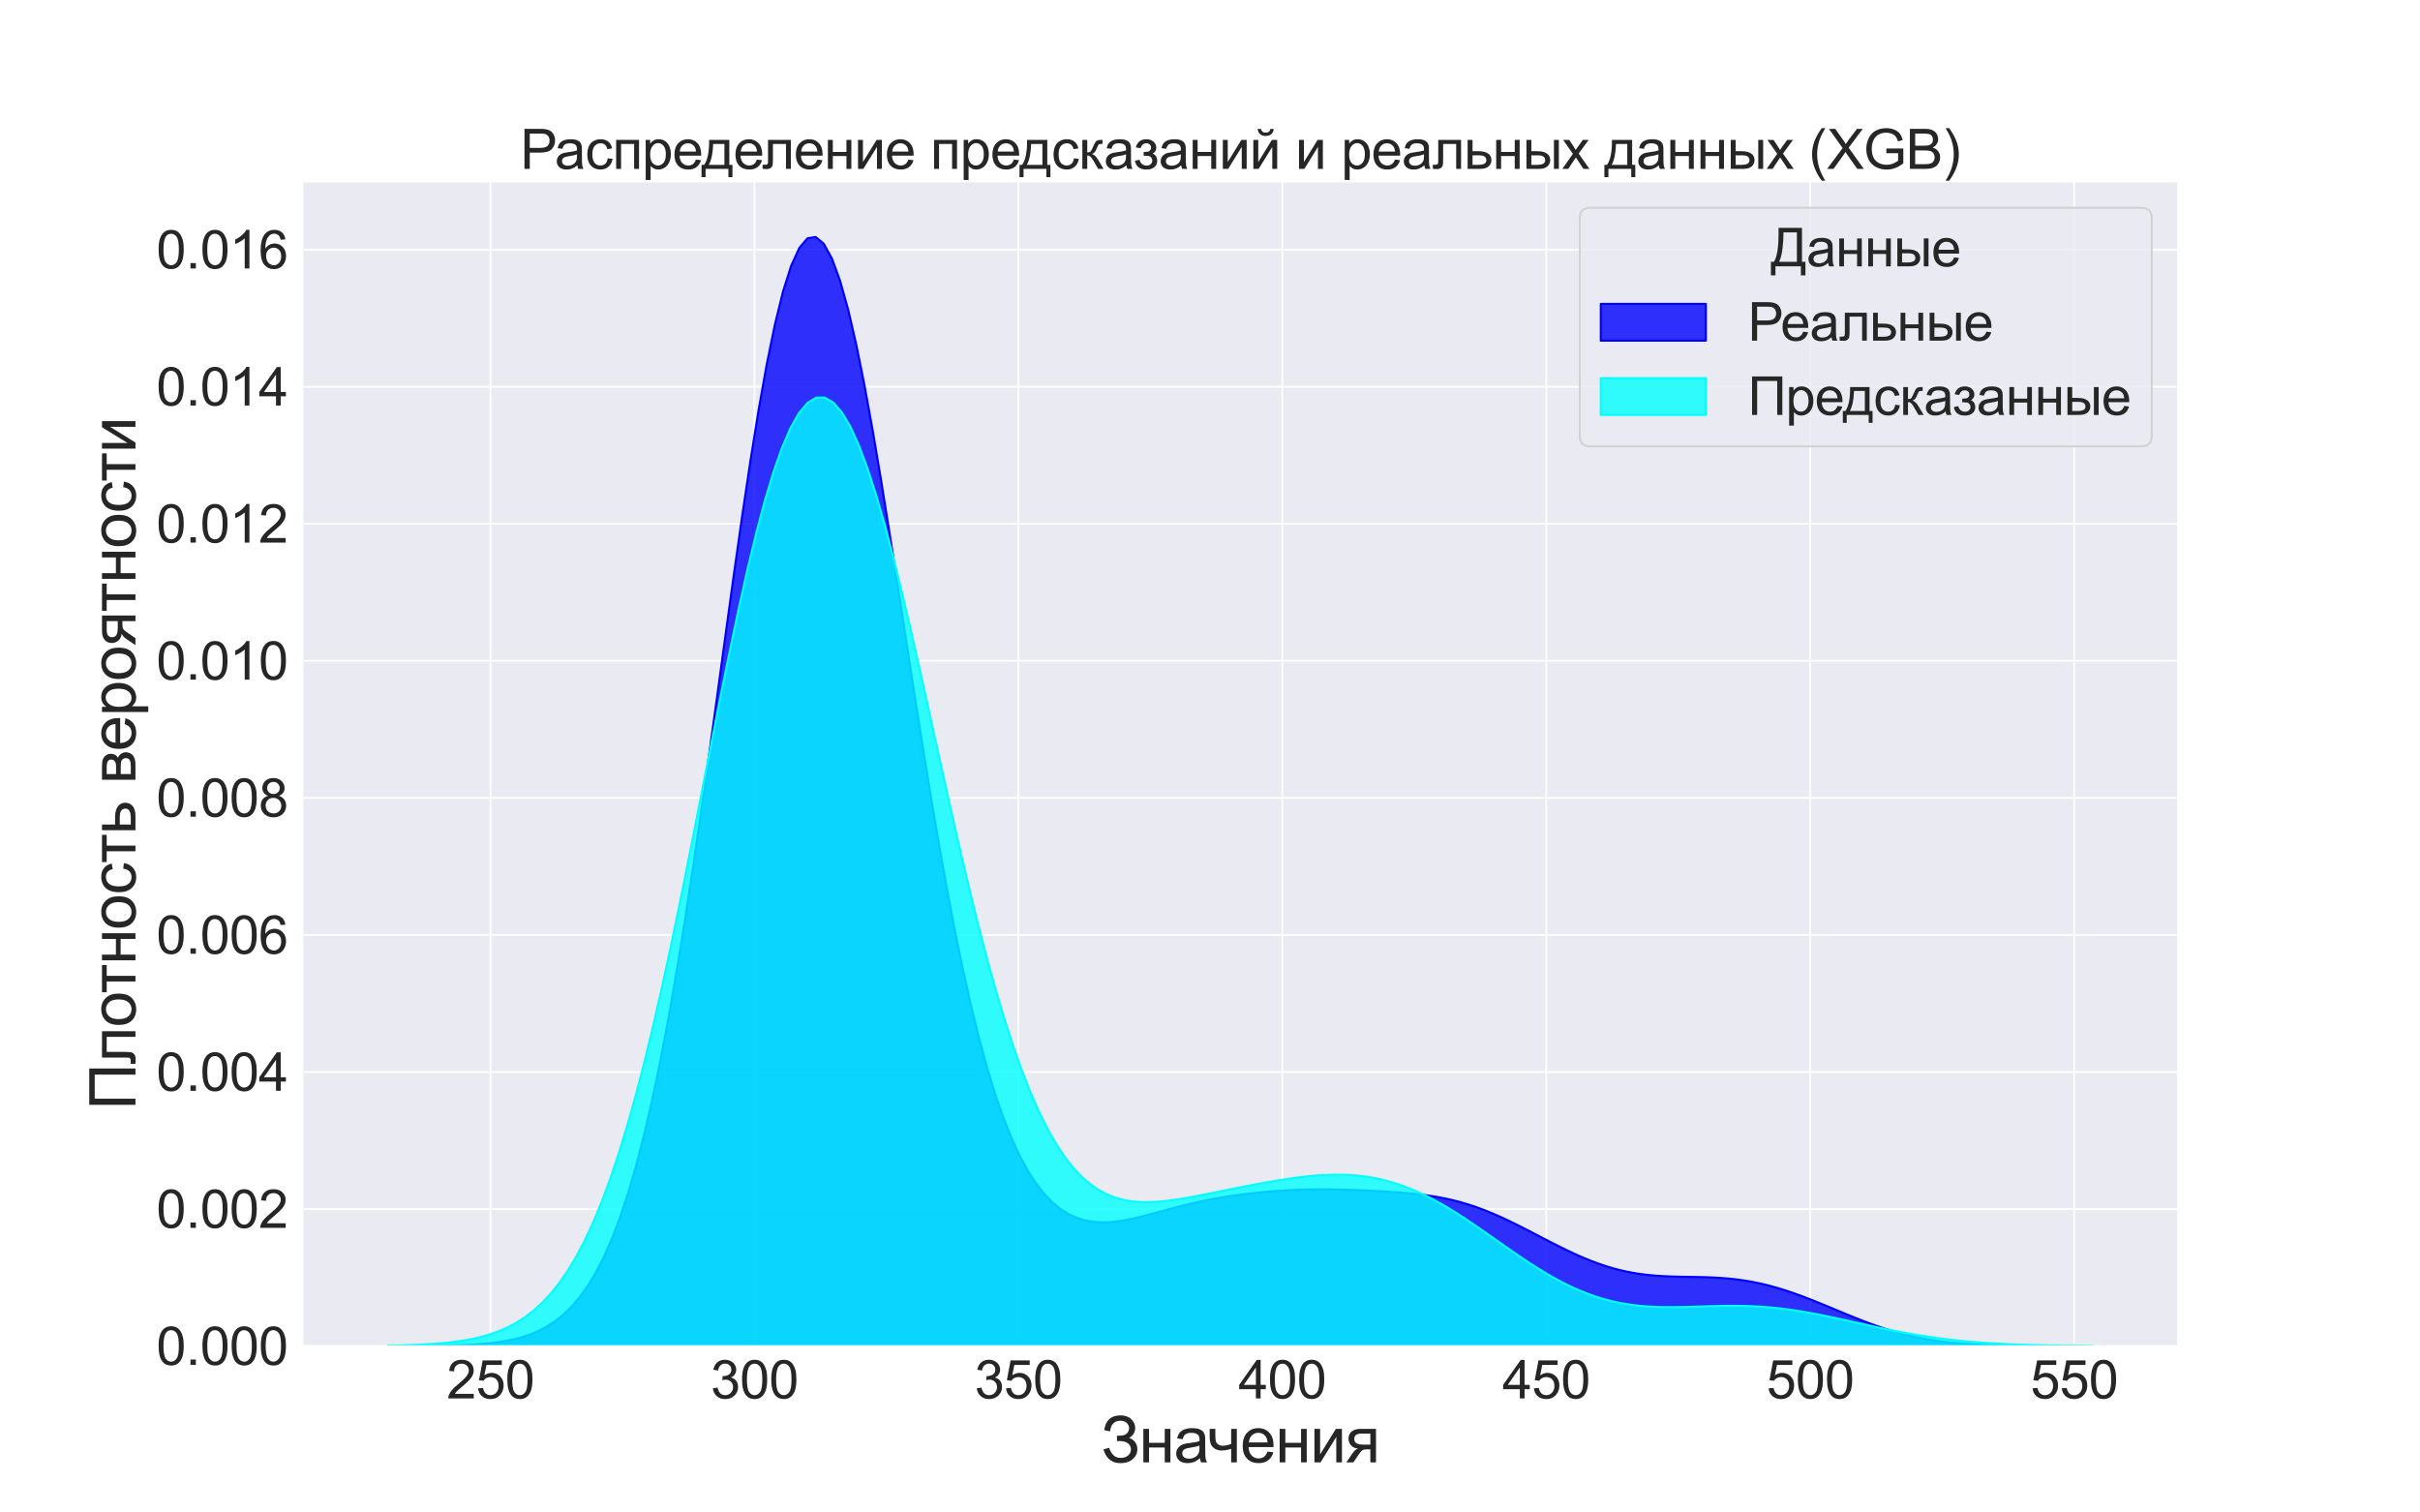 <?xml version="1.0" encoding="utf-8" standalone="no"?>
<!DOCTYPE svg PUBLIC "-//W3C//DTD SVG 1.1//EN"
  "http://www.w3.org/Graphics/SVG/1.1/DTD/svg11.dtd">
<svg xmlns:xlink="http://www.w3.org/1999/xlink" width="1152pt" height="720pt" viewBox="0 0 1152 720" xmlns="http://www.w3.org/2000/svg" version="1.1">
 <defs>
  <style type="text/css">*{stroke-linejoin: round; stroke-linecap: butt}</style>
 </defs>
 <g id="figure_1">
  <g id="patch_1">
   <path d="M 0 720 
L 1152 720 
L 1152 0 
L 0 0 
z
" style="fill: #ffffff"/>
  </g>
  <g id="axes_1">
   <g id="patch_2">
    <path d="M 144 640.8 
L 1036.8 640.8 
L 1036.8 86.4 
L 144 86.4 
z
" style="fill: #eaeaf2"/>
   </g>
   <g id="matplotlib.axis_1">
    <g id="xtick_1">
     <g id="line2d_1">
      <path d="M 233.487 640.8 
L 233.487 86.4 
" clip-path="url(#p4a87474e75)" style="fill: none; stroke: #ffffff; stroke-width: 0.8; stroke-linecap: round"/>
     </g>
     <g id="text_1">
      <!-- 250 -->
      <g style="fill: #262626" transform="translate(212.633 665.695) scale(0.25 -0.25)">
       <defs>
        <path id="ArialMT-32" d="M 3222 541 
L 3222 0 
L 194 0 
Q 188 203 259 391 
Q 375 700 629 1000 
Q 884 1300 1366 1694 
Q 2113 2306 2375 2664 
Q 2638 3022 2638 3341 
Q 2638 3675 2398 3904 
Q 2159 4134 1775 4134 
Q 1369 4134 1125 3890 
Q 881 3647 878 3216 
L 300 3275 
Q 359 3922 746 4261 
Q 1134 4600 1788 4600 
Q 2447 4600 2831 4234 
Q 3216 3869 3216 3328 
Q 3216 3053 3103 2787 
Q 2991 2522 2730 2228 
Q 2469 1934 1863 1422 
Q 1356 997 1212 845 
Q 1069 694 975 541 
L 3222 541 
z
" transform="scale(0.016)"/>
        <path id="ArialMT-35" d="M 266 1200 
L 856 1250 
Q 922 819 1161 601 
Q 1400 384 1738 384 
Q 2144 384 2425 690 
Q 2706 997 2706 1503 
Q 2706 1984 2436 2262 
Q 2166 2541 1728 2541 
Q 1456 2541 1237 2417 
Q 1019 2294 894 2097 
L 366 2166 
L 809 4519 
L 3088 4519 
L 3088 3981 
L 1259 3981 
L 1013 2750 
Q 1425 3038 1878 3038 
Q 2478 3038 2890 2622 
Q 3303 2206 3303 1553 
Q 3303 931 2941 478 
Q 2500 -78 1738 -78 
Q 1113 -78 717 272 
Q 322 622 266 1200 
z
" transform="scale(0.016)"/>
        <path id="ArialMT-30" d="M 266 2259 
Q 266 3072 433 3567 
Q 600 4063 929 4331 
Q 1259 4600 1759 4600 
Q 2128 4600 2406 4451 
Q 2684 4303 2865 4023 
Q 3047 3744 3150 3342 
Q 3253 2941 3253 2259 
Q 3253 1453 3087 958 
Q 2922 463 2592 192 
Q 2263 -78 1759 -78 
Q 1097 -78 719 397 
Q 266 969 266 2259 
z
M 844 2259 
Q 844 1131 1108 757 
Q 1372 384 1759 384 
Q 2147 384 2411 759 
Q 2675 1134 2675 2259 
Q 2675 3391 2411 3762 
Q 2147 4134 1753 4134 
Q 1366 4134 1134 3806 
Q 844 3388 844 2259 
z
" transform="scale(0.016)"/>
       </defs>
       <use xlink:href="#ArialMT-32"/>
       <use xlink:href="#ArialMT-35" x="55.615"/>
       <use xlink:href="#ArialMT-30" x="111.23"/>
      </g>
     </g>
    </g>
    <g id="xtick_2">
     <g id="line2d_2">
      <path d="M 359.132 640.8 
L 359.132 86.4 
" clip-path="url(#p4a87474e75)" style="fill: none; stroke: #ffffff; stroke-width: 0.8; stroke-linecap: round"/>
     </g>
     <g id="text_2">
      <!-- 300 -->
      <g style="fill: #262626" transform="translate(338.279 665.695) scale(0.25 -0.25)">
       <defs>
        <path id="ArialMT-33" d="M 269 1209 
L 831 1284 
Q 928 806 1161 595 
Q 1394 384 1728 384 
Q 2125 384 2398 659 
Q 2672 934 2672 1341 
Q 2672 1728 2419 1979 
Q 2166 2231 1775 2231 
Q 1616 2231 1378 2169 
L 1441 2663 
Q 1497 2656 1531 2656 
Q 1891 2656 2178 2843 
Q 2466 3031 2466 3422 
Q 2466 3731 2256 3934 
Q 2047 4138 1716 4138 
Q 1388 4138 1169 3931 
Q 950 3725 888 3313 
L 325 3413 
Q 428 3978 793 4289 
Q 1159 4600 1703 4600 
Q 2078 4600 2393 4439 
Q 2709 4278 2876 4000 
Q 3044 3722 3044 3409 
Q 3044 3113 2884 2869 
Q 2725 2625 2413 2481 
Q 2819 2388 3044 2092 
Q 3269 1797 3269 1353 
Q 3269 753 2831 336 
Q 2394 -81 1725 -81 
Q 1122 -81 723 278 
Q 325 638 269 1209 
z
" transform="scale(0.016)"/>
       </defs>
       <use xlink:href="#ArialMT-33"/>
       <use xlink:href="#ArialMT-30" x="55.615"/>
       <use xlink:href="#ArialMT-30" x="111.23"/>
      </g>
     </g>
    </g>
    <g id="xtick_3">
     <g id="line2d_3">
      <path d="M 484.778 640.8 
L 484.778 86.4 
" clip-path="url(#p4a87474e75)" style="fill: none; stroke: #ffffff; stroke-width: 0.8; stroke-linecap: round"/>
     </g>
     <g id="text_3">
      <!-- 350 -->
      <g style="fill: #262626" transform="translate(463.925 665.695) scale(0.25 -0.25)">
       <use xlink:href="#ArialMT-33"/>
       <use xlink:href="#ArialMT-35" x="55.615"/>
       <use xlink:href="#ArialMT-30" x="111.23"/>
      </g>
     </g>
    </g>
    <g id="xtick_4">
     <g id="line2d_4">
      <path d="M 610.424 640.8 
L 610.424 86.4 
" clip-path="url(#p4a87474e75)" style="fill: none; stroke: #ffffff; stroke-width: 0.8; stroke-linecap: round"/>
     </g>
     <g id="text_4">
      <!-- 400 -->
      <g style="fill: #262626" transform="translate(589.571 665.695) scale(0.25 -0.25)">
       <defs>
        <path id="ArialMT-34" d="M 2069 0 
L 2069 1097 
L 81 1097 
L 81 1613 
L 2172 4581 
L 2631 4581 
L 2631 1613 
L 3250 1613 
L 3250 1097 
L 2631 1097 
L 2631 0 
L 2069 0 
z
M 2069 1613 
L 2069 3678 
L 634 1613 
L 2069 1613 
z
" transform="scale(0.016)"/>
       </defs>
       <use xlink:href="#ArialMT-34"/>
       <use xlink:href="#ArialMT-30" x="55.615"/>
       <use xlink:href="#ArialMT-30" x="111.23"/>
      </g>
     </g>
    </g>
    <g id="xtick_5">
     <g id="line2d_5">
      <path d="M 736.07 640.8 
L 736.07 86.4 
" clip-path="url(#p4a87474e75)" style="fill: none; stroke: #ffffff; stroke-width: 0.8; stroke-linecap: round"/>
     </g>
     <g id="text_5">
      <!-- 450 -->
      <g style="fill: #262626" transform="translate(715.216 665.695) scale(0.25 -0.25)">
       <use xlink:href="#ArialMT-34"/>
       <use xlink:href="#ArialMT-35" x="55.615"/>
       <use xlink:href="#ArialMT-30" x="111.23"/>
      </g>
     </g>
    </g>
    <g id="xtick_6">
     <g id="line2d_6">
      <path d="M 861.716 640.8 
L 861.716 86.4 
" clip-path="url(#p4a87474e75)" style="fill: none; stroke: #ffffff; stroke-width: 0.8; stroke-linecap: round"/>
     </g>
     <g id="text_6">
      <!-- 500 -->
      <g style="fill: #262626" transform="translate(840.862 665.695) scale(0.25 -0.25)">
       <use xlink:href="#ArialMT-35"/>
       <use xlink:href="#ArialMT-30" x="55.615"/>
       <use xlink:href="#ArialMT-30" x="111.23"/>
      </g>
     </g>
    </g>
    <g id="xtick_7">
     <g id="line2d_7">
      <path d="M 987.362 640.8 
L 987.362 86.4 
" clip-path="url(#p4a87474e75)" style="fill: none; stroke: #ffffff; stroke-width: 0.8; stroke-linecap: round"/>
     </g>
     <g id="text_7">
      <!-- 550 -->
      <g style="fill: #262626" transform="translate(966.508 665.695) scale(0.25 -0.25)">
       <use xlink:href="#ArialMT-35"/>
       <use xlink:href="#ArialMT-35" x="55.615"/>
       <use xlink:href="#ArialMT-30" x="111.23"/>
      </g>
     </g>
    </g>
    <g id="text_8">
     <!-- Значения -->
     <g style="fill: #262626" transform="translate(524.112 696.137) scale(0.3 -0.3)">
      <defs>
       <path id="ArialMT-417" d="M 244 1294 
L 822 1444 
Q 888 1109 1173 775 
Q 1459 441 1931 441 
Q 2413 441 2691 687 
Q 2969 934 2969 1284 
Q 2969 1663 2675 1886 
Q 2381 2109 1875 2109 
L 1584 2109 
L 1584 2638 
Q 2003 2638 2225 2686 
Q 2447 2734 2617 2932 
Q 2788 3131 2788 3384 
Q 2788 3684 2555 3906 
Q 2322 4128 1925 4128 
Q 1578 4128 1333 3954 
Q 1088 3781 994 3495 
Q 900 3209 900 3069 
L 319 3200 
Q 534 4659 1931 4659 
Q 2603 4659 2997 4286 
Q 3391 3913 3391 3413 
Q 3391 2772 2784 2419 
Q 3134 2322 3370 2023 
Q 3606 1725 3606 1309 
Q 3606 719 3148 320 
Q 2691 -78 1934 -78 
Q 634 -78 244 1294 
z
" transform="scale(0.016)"/>
       <path id="ArialMT-43d" d="M 425 3319 
L 988 3319 
L 988 1938 
L 2547 1938 
L 2547 3319 
L 3109 3319 
L 3109 0 
L 2547 0 
L 2547 1472 
L 988 1472 
L 988 0 
L 425 0 
L 425 3319 
z
" transform="scale(0.016)"/>
       <path id="ArialMT-430" d="M 2588 409 
Q 2275 144 1986 34 
Q 1697 -75 1366 -75 
Q 819 -75 525 192 
Q 231 459 231 875 
Q 231 1119 342 1320 
Q 453 1522 633 1644 
Q 813 1766 1038 1828 
Q 1203 1872 1538 1913 
Q 2219 1994 2541 2106 
Q 2544 2222 2544 2253 
Q 2544 2597 2384 2738 
Q 2169 2928 1744 2928 
Q 1347 2928 1158 2789 
Q 969 2650 878 2297 
L 328 2372 
Q 403 2725 575 2942 
Q 747 3159 1072 3276 
Q 1397 3394 1825 3394 
Q 2250 3394 2515 3294 
Q 2781 3194 2906 3042 
Q 3031 2891 3081 2659 
Q 3109 2516 3109 2141 
L 3109 1391 
Q 3109 606 3145 398 
Q 3181 191 3288 0 
L 2700 0 
Q 2613 175 2588 409 
z
M 2541 1666 
Q 2234 1541 1622 1453 
Q 1275 1403 1131 1340 
Q 988 1278 909 1158 
Q 831 1038 831 891 
Q 831 666 1001 516 
Q 1172 366 1500 366 
Q 1825 366 2078 508 
Q 2331 650 2450 897 
Q 2541 1088 2541 1459 
L 2541 1666 
z
" transform="scale(0.016)"/>
       <path id="ArialMT-447" d="M 216 3319 
L 778 3319 
L 778 2691 
Q 778 2284 826 2101 
Q 875 1919 1059 1783 
Q 1244 1647 1522 1647 
Q 1841 1647 2347 1816 
L 2347 3319 
L 2909 3319 
L 2909 0 
L 2347 0 
L 2347 1338 
Q 1828 1175 1378 1175 
Q 1000 1175 711 1367 
Q 422 1559 319 1837 
Q 216 2116 216 2450 
L 216 3319 
z
" transform="scale(0.016)"/>
       <path id="ArialMT-435" d="M 2694 1069 
L 3275 997 
Q 3138 488 2766 206 
Q 2394 -75 1816 -75 
Q 1088 -75 661 373 
Q 234 822 234 1631 
Q 234 2469 665 2931 
Q 1097 3394 1784 3394 
Q 2450 3394 2872 2941 
Q 3294 2488 3294 1666 
Q 3294 1616 3291 1516 
L 816 1516 
Q 847 969 1125 678 
Q 1403 388 1819 388 
Q 2128 388 2347 550 
Q 2566 713 2694 1069 
z
M 847 1978 
L 2700 1978 
Q 2663 2397 2488 2606 
Q 2219 2931 1791 2931 
Q 1403 2931 1139 2672 
Q 875 2413 847 1978 
z
" transform="scale(0.016)"/>
       <path id="ArialMT-438" d="M 422 3319 
L 984 3319 
L 984 788 
L 2544 3319 
L 3150 3319 
L 3150 0 
L 2588 0 
L 2588 2516 
L 1028 0 
L 422 0 
L 422 3319 
z
" transform="scale(0.016)"/>
       <path id="ArialMT-44f" d="M 3034 3319 
L 3034 0 
L 2475 0 
L 2475 1294 
L 2150 1294 
Q 1853 1294 1708 1217 
Q 1563 1141 1284 725 
L 794 0 
L 97 0 
L 703 894 
Q 981 1303 1256 1356 
Q 775 1422 542 1703 
Q 309 1984 309 2350 
Q 309 2781 614 3050 
Q 919 3319 1497 3319 
L 3034 3319 
z
M 2475 2853 
L 1675 2853 
Q 1172 2853 1026 2697 
Q 881 2541 881 2331 
Q 881 2034 1095 1895 
Q 1309 1756 1853 1756 
L 2475 1756 
L 2475 2853 
z
" transform="scale(0.016)"/>
      </defs>
      <use xlink:href="#ArialMT-417"/>
      <use xlink:href="#ArialMT-43d" x="60.4"/>
      <use xlink:href="#ArialMT-430" x="115.625"/>
      <use xlink:href="#ArialMT-447" x="168.99"/>
      <use xlink:href="#ArialMT-435" x="221.09"/>
      <use xlink:href="#ArialMT-43d" x="276.705"/>
      <use xlink:href="#ArialMT-438" x="331.93"/>
      <use xlink:href="#ArialMT-44f" x="387.789"/>
     </g>
    </g>
   </g>
   <g id="matplotlib.axis_2">
    <g id="ytick_1">
     <g id="line2d_8">
      <path d="M 144 640.8 
L 1036.8 640.8 
" clip-path="url(#p4a87474e75)" style="fill: none; stroke: #ffffff; stroke-width: 0.8; stroke-linecap: round"/>
     </g>
     <g id="text_9">
      <!-- 0.000 -->
      <g style="fill: #262626" transform="translate(74.445 649.747) scale(0.25 -0.25)">
       <defs>
        <path id="ArialMT-2e" d="M 581 0 
L 581 641 
L 1222 641 
L 1222 0 
L 581 0 
z
" transform="scale(0.016)"/>
       </defs>
       <use xlink:href="#ArialMT-30"/>
       <use xlink:href="#ArialMT-2e" x="55.615"/>
       <use xlink:href="#ArialMT-30" x="83.398"/>
       <use xlink:href="#ArialMT-30" x="139.014"/>
       <use xlink:href="#ArialMT-30" x="194.629"/>
      </g>
     </g>
    </g>
    <g id="ytick_2">
     <g id="line2d_9">
      <path d="M 144 575.557 
L 1036.8 575.557 
" clip-path="url(#p4a87474e75)" style="fill: none; stroke: #ffffff; stroke-width: 0.8; stroke-linecap: round"/>
     </g>
     <g id="text_10">
      <!-- 0.002 -->
      <g style="fill: #262626" transform="translate(74.445 584.504) scale(0.25 -0.25)">
       <use xlink:href="#ArialMT-30"/>
       <use xlink:href="#ArialMT-2e" x="55.615"/>
       <use xlink:href="#ArialMT-30" x="83.398"/>
       <use xlink:href="#ArialMT-30" x="139.014"/>
       <use xlink:href="#ArialMT-32" x="194.629"/>
      </g>
     </g>
    </g>
    <g id="ytick_3">
     <g id="line2d_10">
      <path d="M 144 510.314 
L 1036.8 510.314 
" clip-path="url(#p4a87474e75)" style="fill: none; stroke: #ffffff; stroke-width: 0.8; stroke-linecap: round"/>
     </g>
     <g id="text_11">
      <!-- 0.004 -->
      <g style="fill: #262626" transform="translate(74.445 519.261) scale(0.25 -0.25)">
       <use xlink:href="#ArialMT-30"/>
       <use xlink:href="#ArialMT-2e" x="55.615"/>
       <use xlink:href="#ArialMT-30" x="83.398"/>
       <use xlink:href="#ArialMT-30" x="139.014"/>
       <use xlink:href="#ArialMT-34" x="194.629"/>
      </g>
     </g>
    </g>
    <g id="ytick_4">
     <g id="line2d_11">
      <path d="M 144 445.071 
L 1036.8 445.071 
" clip-path="url(#p4a87474e75)" style="fill: none; stroke: #ffffff; stroke-width: 0.8; stroke-linecap: round"/>
     </g>
     <g id="text_12">
      <!-- 0.006 -->
      <g style="fill: #262626" transform="translate(74.445 454.018) scale(0.25 -0.25)">
       <defs>
        <path id="ArialMT-36" d="M 3184 3459 
L 2625 3416 
Q 2550 3747 2413 3897 
Q 2184 4138 1850 4138 
Q 1581 4138 1378 3988 
Q 1113 3794 959 3422 
Q 806 3050 800 2363 
Q 1003 2672 1297 2822 
Q 1591 2972 1913 2972 
Q 2475 2972 2870 2558 
Q 3266 2144 3266 1488 
Q 3266 1056 3080 686 
Q 2894 316 2569 119 
Q 2244 -78 1831 -78 
Q 1128 -78 684 439 
Q 241 956 241 2144 
Q 241 3472 731 4075 
Q 1159 4600 1884 4600 
Q 2425 4600 2770 4297 
Q 3116 3994 3184 3459 
z
M 888 1484 
Q 888 1194 1011 928 
Q 1134 663 1356 523 
Q 1578 384 1822 384 
Q 2178 384 2434 671 
Q 2691 959 2691 1453 
Q 2691 1928 2437 2201 
Q 2184 2475 1800 2475 
Q 1419 2475 1153 2201 
Q 888 1928 888 1484 
z
" transform="scale(0.016)"/>
       </defs>
       <use xlink:href="#ArialMT-30"/>
       <use xlink:href="#ArialMT-2e" x="55.615"/>
       <use xlink:href="#ArialMT-30" x="83.398"/>
       <use xlink:href="#ArialMT-30" x="139.014"/>
       <use xlink:href="#ArialMT-36" x="194.629"/>
      </g>
     </g>
    </g>
    <g id="ytick_5">
     <g id="line2d_12">
      <path d="M 144 379.827 
L 1036.8 379.827 
" clip-path="url(#p4a87474e75)" style="fill: none; stroke: #ffffff; stroke-width: 0.8; stroke-linecap: round"/>
     </g>
     <g id="text_13">
      <!-- 0.008 -->
      <g style="fill: #262626" transform="translate(74.445 388.775) scale(0.25 -0.25)">
       <defs>
        <path id="ArialMT-38" d="M 1131 2484 
Q 781 2613 612 2850 
Q 444 3088 444 3419 
Q 444 3919 803 4259 
Q 1163 4600 1759 4600 
Q 2359 4600 2725 4251 
Q 3091 3903 3091 3403 
Q 3091 3084 2923 2848 
Q 2756 2613 2416 2484 
Q 2838 2347 3058 2040 
Q 3278 1734 3278 1309 
Q 3278 722 2862 322 
Q 2447 -78 1769 -78 
Q 1091 -78 675 323 
Q 259 725 259 1325 
Q 259 1772 486 2073 
Q 713 2375 1131 2484 
z
M 1019 3438 
Q 1019 3113 1228 2906 
Q 1438 2700 1772 2700 
Q 2097 2700 2305 2904 
Q 2513 3109 2513 3406 
Q 2513 3716 2298 3927 
Q 2084 4138 1766 4138 
Q 1444 4138 1231 3931 
Q 1019 3725 1019 3438 
z
M 838 1322 
Q 838 1081 952 856 
Q 1066 631 1291 507 
Q 1516 384 1775 384 
Q 2178 384 2440 643 
Q 2703 903 2703 1303 
Q 2703 1709 2433 1975 
Q 2163 2241 1756 2241 
Q 1359 2241 1098 1978 
Q 838 1716 838 1322 
z
" transform="scale(0.016)"/>
       </defs>
       <use xlink:href="#ArialMT-30"/>
       <use xlink:href="#ArialMT-2e" x="55.615"/>
       <use xlink:href="#ArialMT-30" x="83.398"/>
       <use xlink:href="#ArialMT-30" x="139.014"/>
       <use xlink:href="#ArialMT-38" x="194.629"/>
      </g>
     </g>
    </g>
    <g id="ytick_6">
     <g id="line2d_13">
      <path d="M 144 314.584 
L 1036.8 314.584 
" clip-path="url(#p4a87474e75)" style="fill: none; stroke: #ffffff; stroke-width: 0.8; stroke-linecap: round"/>
     </g>
     <g id="text_14">
      <!-- 0.010 -->
      <g style="fill: #262626" transform="translate(74.445 323.532) scale(0.25 -0.25)">
       <defs>
        <path id="ArialMT-31" d="M 2384 0 
L 1822 0 
L 1822 3584 
Q 1619 3391 1289 3197 
Q 959 3003 697 2906 
L 697 3450 
Q 1169 3672 1522 3987 
Q 1875 4303 2022 4600 
L 2384 4600 
L 2384 0 
z
" transform="scale(0.016)"/>
       </defs>
       <use xlink:href="#ArialMT-30"/>
       <use xlink:href="#ArialMT-2e" x="55.615"/>
       <use xlink:href="#ArialMT-30" x="83.398"/>
       <use xlink:href="#ArialMT-31" x="139.014"/>
       <use xlink:href="#ArialMT-30" x="194.629"/>
      </g>
     </g>
    </g>
    <g id="ytick_7">
     <g id="line2d_14">
      <path d="M 144 249.341 
L 1036.8 249.341 
" clip-path="url(#p4a87474e75)" style="fill: none; stroke: #ffffff; stroke-width: 0.8; stroke-linecap: round"/>
     </g>
     <g id="text_15">
      <!-- 0.012 -->
      <g style="fill: #262626" transform="translate(74.445 258.289) scale(0.25 -0.25)">
       <use xlink:href="#ArialMT-30"/>
       <use xlink:href="#ArialMT-2e" x="55.615"/>
       <use xlink:href="#ArialMT-30" x="83.398"/>
       <use xlink:href="#ArialMT-31" x="139.014"/>
       <use xlink:href="#ArialMT-32" x="194.629"/>
      </g>
     </g>
    </g>
    <g id="ytick_8">
     <g id="line2d_15">
      <path d="M 144 184.098 
L 1036.8 184.098 
" clip-path="url(#p4a87474e75)" style="fill: none; stroke: #ffffff; stroke-width: 0.8; stroke-linecap: round"/>
     </g>
     <g id="text_16">
      <!-- 0.014 -->
      <g style="fill: #262626" transform="translate(74.445 193.045) scale(0.25 -0.25)">
       <use xlink:href="#ArialMT-30"/>
       <use xlink:href="#ArialMT-2e" x="55.615"/>
       <use xlink:href="#ArialMT-30" x="83.398"/>
       <use xlink:href="#ArialMT-31" x="139.014"/>
       <use xlink:href="#ArialMT-34" x="194.629"/>
      </g>
     </g>
    </g>
    <g id="ytick_9">
     <g id="line2d_16">
      <path d="M 144 118.855 
L 1036.8 118.855 
" clip-path="url(#p4a87474e75)" style="fill: none; stroke: #ffffff; stroke-width: 0.8; stroke-linecap: round"/>
     </g>
     <g id="text_17">
      <!-- 0.016 -->
      <g style="fill: #262626" transform="translate(74.445 127.802) scale(0.25 -0.25)">
       <use xlink:href="#ArialMT-30"/>
       <use xlink:href="#ArialMT-2e" x="55.615"/>
       <use xlink:href="#ArialMT-30" x="83.398"/>
       <use xlink:href="#ArialMT-31" x="139.014"/>
       <use xlink:href="#ArialMT-36" x="194.629"/>
      </g>
     </g>
    </g>
    <g id="text_18">
     <!-- Плотность вероятности -->
     <g style="fill: #262626" transform="translate(64.483 528.34) rotate(-90) scale(0.3 -0.3)">
      <defs>
       <path id="ArialMT-41f" d="M 500 4581 
L 4103 4581 
L 4103 0 
L 3494 0 
L 3494 4041 
L 1106 4041 
L 1106 0 
L 500 0 
L 500 4581 
z
" transform="scale(0.016)"/>
       <path id="ArialMT-43b" d="M 697 3319 
L 3309 3319 
L 3309 0 
L 2750 0 
L 2750 2853 
L 1259 2853 
L 1259 1200 
Q 1259 622 1221 437 
Q 1184 253 1015 115 
Q 847 -22 528 -22 
Q 331 -22 75 3 
L 75 472 
L 322 472 
Q 497 472 572 508 
Q 647 544 672 622 
Q 697 700 697 1131 
L 697 3319 
z
" transform="scale(0.016)"/>
       <path id="ArialMT-43e" d="M 213 1659 
Q 213 2581 725 3025 
Q 1153 3394 1769 3394 
Q 2453 3394 2887 2945 
Q 3322 2497 3322 1706 
Q 3322 1066 3130 698 
Q 2938 331 2570 128 
Q 2203 -75 1769 -75 
Q 1072 -75 642 372 
Q 213 819 213 1659 
z
M 791 1659 
Q 791 1022 1069 705 
Q 1347 388 1769 388 
Q 2188 388 2466 706 
Q 2744 1025 2744 1678 
Q 2744 2294 2464 2611 
Q 2184 2928 1769 2928 
Q 1347 2928 1069 2612 
Q 791 2297 791 1659 
z
" transform="scale(0.016)"/>
       <path id="ArialMT-442" d="M 119 3319 
L 2816 3319 
L 2816 2853 
L 1747 2853 
L 1747 0 
L 1188 0 
L 1188 2853 
L 119 2853 
L 119 3319 
z
" transform="scale(0.016)"/>
       <path id="ArialMT-441" d="M 2588 1216 
L 3141 1144 
Q 3050 572 2676 248 
Q 2303 -75 1759 -75 
Q 1078 -75 664 370 
Q 250 816 250 1647 
Q 250 2184 428 2587 
Q 606 2991 970 3192 
Q 1334 3394 1763 3394 
Q 2303 3394 2647 3120 
Q 2991 2847 3088 2344 
L 2541 2259 
Q 2463 2594 2264 2762 
Q 2066 2931 1784 2931 
Q 1359 2931 1093 2626 
Q 828 2322 828 1663 
Q 828 994 1084 691 
Q 1341 388 1753 388 
Q 2084 388 2306 591 
Q 2528 794 2588 1216 
z
" transform="scale(0.016)"/>
       <path id="ArialMT-44c" d="M 413 3319 
L 975 3319 
L 975 2022 
L 1688 2022 
Q 2384 2022 2761 1751 
Q 3138 1481 3138 1006 
Q 3138 591 2823 295 
Q 2509 0 1819 0 
L 413 0 
L 413 3319 
z
M 975 463 
L 1566 463 
Q 2100 463 2328 594 
Q 2556 725 2556 1003 
Q 2556 1219 2387 1387 
Q 2219 1556 1641 1556 
L 975 1556 
L 975 463 
z
" transform="scale(0.016)"/>
       <path id="ArialMT-20" transform="scale(0.016)"/>
       <path id="ArialMT-432" d="M 425 3319 
L 1722 3319 
Q 2200 3319 2433 3239 
Q 2666 3159 2833 2946 
Q 3000 2734 3000 2438 
Q 3000 2200 2901 2023 
Q 2803 1847 2606 1728 
Q 2841 1650 2995 1436 
Q 3150 1222 3150 928 
Q 3119 456 2812 228 
Q 2506 0 1922 0 
L 425 0 
L 425 3319 
z
M 988 1922 
L 1588 1922 
Q 1947 1922 2081 1959 
Q 2216 1997 2322 2111 
Q 2428 2225 2428 2384 
Q 2428 2647 2242 2750 
Q 2056 2853 1606 2853 
L 988 2853 
L 988 1922 
z
M 988 463 
L 1728 463 
Q 2206 463 2384 573 
Q 2563 684 2572 956 
Q 2572 1116 2469 1252 
Q 2366 1388 2200 1423 
Q 2034 1459 1669 1459 
L 988 1459 
L 988 463 
z
" transform="scale(0.016)"/>
       <path id="ArialMT-440" d="M 422 -1272 
L 422 3319 
L 934 3319 
L 934 2888 
Q 1116 3141 1344 3267 
Q 1572 3394 1897 3394 
Q 2322 3394 2647 3175 
Q 2972 2956 3137 2557 
Q 3303 2159 3303 1684 
Q 3303 1175 3120 767 
Q 2938 359 2589 142 
Q 2241 -75 1856 -75 
Q 1575 -75 1351 44 
Q 1128 163 984 344 
L 984 -1272 
L 422 -1272 
z
M 931 1641 
Q 931 1000 1190 694 
Q 1450 388 1819 388 
Q 2194 388 2461 705 
Q 2728 1022 2728 1688 
Q 2728 2322 2467 2637 
Q 2206 2953 1844 2953 
Q 1484 2953 1207 2617 
Q 931 2281 931 1641 
z
" transform="scale(0.016)"/>
      </defs>
      <use xlink:href="#ArialMT-41f"/>
      <use xlink:href="#ArialMT-43b" x="71.875"/>
      <use xlink:href="#ArialMT-43e" x="131.35"/>
      <use xlink:href="#ArialMT-442" x="184.715"/>
      <use xlink:href="#ArialMT-43d" x="230.516"/>
      <use xlink:href="#ArialMT-43e" x="285.74"/>
      <use xlink:href="#ArialMT-441" x="341.355"/>
      <use xlink:href="#ArialMT-442" x="391.355"/>
      <use xlink:href="#ArialMT-44c" x="437.156"/>
      <use xlink:href="#ArialMT-20" x="489.256"/>
      <use xlink:href="#ArialMT-432" x="517.039"/>
      <use xlink:href="#ArialMT-435" x="569.039"/>
      <use xlink:href="#ArialMT-440" x="624.654"/>
      <use xlink:href="#ArialMT-43e" x="680.27"/>
      <use xlink:href="#ArialMT-44f" x="735.885"/>
      <use xlink:href="#ArialMT-442" x="790.035"/>
      <use xlink:href="#ArialMT-43d" x="835.836"/>
      <use xlink:href="#ArialMT-43e" x="891.061"/>
      <use xlink:href="#ArialMT-441" x="946.676"/>
      <use xlink:href="#ArialMT-442" x="996.676"/>
      <use xlink:href="#ArialMT-438" x="1042.477"/>
     </g>
    </g>
   </g>
   <g id="PolyCollection_1">
    <defs>
     <path id="mf619f6f6e7" d="M 198.035 -79.254 
L 198.035 -79.2 
L 201.918 -79.2 
L 205.8 -79.2 
L 209.682 -79.2 
L 213.564 -79.2 
L 217.446 -79.2 
L 221.328 -79.2 
L 225.21 -79.2 
L 229.092 -79.2 
L 232.975 -79.2 
L 236.857 -79.2 
L 240.739 -79.2 
L 244.621 -79.2 
L 248.503 -79.2 
L 252.385 -79.2 
L 256.267 -79.2 
L 260.149 -79.2 
L 264.032 -79.2 
L 267.914 -79.2 
L 271.796 -79.2 
L 275.678 -79.2 
L 279.56 -79.2 
L 283.442 -79.2 
L 287.324 -79.2 
L 291.207 -79.2 
L 295.089 -79.2 
L 298.971 -79.2 
L 302.853 -79.2 
L 306.735 -79.2 
L 310.617 -79.2 
L 314.499 -79.2 
L 318.381 -79.2 
L 322.264 -79.2 
L 326.146 -79.2 
L 330.028 -79.2 
L 333.91 -79.2 
L 337.792 -79.2 
L 341.674 -79.2 
L 345.556 -79.2 
L 349.438 -79.2 
L 353.321 -79.2 
L 357.203 -79.2 
L 361.085 -79.2 
L 364.967 -79.2 
L 368.849 -79.2 
L 372.731 -79.2 
L 376.613 -79.2 
L 380.496 -79.2 
L 384.378 -79.2 
L 388.26 -79.2 
L 392.142 -79.2 
L 396.024 -79.2 
L 399.906 -79.2 
L 403.788 -79.2 
L 407.67 -79.2 
L 411.553 -79.2 
L 415.435 -79.2 
L 419.317 -79.2 
L 423.199 -79.2 
L 427.081 -79.2 
L 430.963 -79.2 
L 434.845 -79.2 
L 438.728 -79.2 
L 442.61 -79.2 
L 446.492 -79.2 
L 450.374 -79.2 
L 454.256 -79.2 
L 458.138 -79.2 
L 462.02 -79.2 
L 465.902 -79.2 
L 469.785 -79.2 
L 473.667 -79.2 
L 477.549 -79.2 
L 481.431 -79.2 
L 485.313 -79.2 
L 489.195 -79.2 
L 493.077 -79.2 
L 496.959 -79.2 
L 500.842 -79.2 
L 504.724 -79.2 
L 508.606 -79.2 
L 512.488 -79.2 
L 516.37 -79.2 
L 520.252 -79.2 
L 524.134 -79.2 
L 528.017 -79.2 
L 531.899 -79.2 
L 535.781 -79.2 
L 539.663 -79.2 
L 543.545 -79.2 
L 547.427 -79.2 
L 551.309 -79.2 
L 555.191 -79.2 
L 559.074 -79.2 
L 562.956 -79.2 
L 566.838 -79.2 
L 570.72 -79.2 
L 574.602 -79.2 
L 578.484 -79.2 
L 582.366 -79.2 
L 586.248 -79.2 
L 590.131 -79.2 
L 594.013 -79.2 
L 597.895 -79.2 
L 601.777 -79.2 
L 605.659 -79.2 
L 609.541 -79.2 
L 613.423 -79.2 
L 617.306 -79.2 
L 621.188 -79.2 
L 625.07 -79.2 
L 628.952 -79.2 
L 632.834 -79.2 
L 636.716 -79.2 
L 640.598 -79.2 
L 644.48 -79.2 
L 648.363 -79.2 
L 652.245 -79.2 
L 656.127 -79.2 
L 660.009 -79.2 
L 663.891 -79.2 
L 667.773 -79.2 
L 671.655 -79.2 
L 675.537 -79.2 
L 679.42 -79.2 
L 683.302 -79.2 
L 687.184 -79.2 
L 691.066 -79.2 
L 694.948 -79.2 
L 698.83 -79.2 
L 702.712 -79.2 
L 706.595 -79.2 
L 710.477 -79.2 
L 714.359 -79.2 
L 718.241 -79.2 
L 722.123 -79.2 
L 726.005 -79.2 
L 729.887 -79.2 
L 733.769 -79.2 
L 737.652 -79.2 
L 741.534 -79.2 
L 745.416 -79.2 
L 749.298 -79.2 
L 753.18 -79.2 
L 757.062 -79.2 
L 760.944 -79.2 
L 764.826 -79.2 
L 768.709 -79.2 
L 772.591 -79.2 
L 776.473 -79.2 
L 780.355 -79.2 
L 784.237 -79.2 
L 788.119 -79.2 
L 792.001 -79.2 
L 795.884 -79.2 
L 799.766 -79.2 
L 803.648 -79.2 
L 807.53 -79.2 
L 811.412 -79.2 
L 815.294 -79.2 
L 819.176 -79.2 
L 823.058 -79.2 
L 826.941 -79.2 
L 830.823 -79.2 
L 834.705 -79.2 
L 838.587 -79.2 
L 842.469 -79.2 
L 846.351 -79.2 
L 850.233 -79.2 
L 854.115 -79.2 
L 857.998 -79.2 
L 861.88 -79.2 
L 865.762 -79.2 
L 869.644 -79.2 
L 873.526 -79.2 
L 877.408 -79.2 
L 881.29 -79.2 
L 885.173 -79.2 
L 889.055 -79.2 
L 892.937 -79.2 
L 896.819 -79.2 
L 900.701 -79.2 
L 904.583 -79.2 
L 908.465 -79.2 
L 912.347 -79.2 
L 916.23 -79.2 
L 920.112 -79.2 
L 923.994 -79.2 
L 927.876 -79.2 
L 931.758 -79.2 
L 935.64 -79.2 
L 939.522 -79.2 
L 943.404 -79.2 
L 947.287 -79.2 
L 951.169 -79.2 
L 955.051 -79.2 
L 958.933 -79.2 
L 962.815 -79.2 
L 966.697 -79.2 
L 970.579 -79.2 
L 970.579 -79.255 
L 970.579 -79.255 
L 966.697 -79.281 
L 962.815 -79.316 
L 958.933 -79.366 
L 955.051 -79.433 
L 951.169 -79.523 
L 947.287 -79.643 
L 943.404 -79.798 
L 939.522 -79.998 
L 935.64 -80.251 
L 931.758 -80.567 
L 927.876 -80.955 
L 923.994 -81.426 
L 920.112 -81.99 
L 916.23 -82.653 
L 912.347 -83.424 
L 908.465 -84.307 
L 904.583 -85.305 
L 900.701 -86.416 
L 896.819 -87.636 
L 892.937 -88.959 
L 889.055 -90.373 
L 885.173 -91.864 
L 881.29 -93.416 
L 877.408 -95.011 
L 873.526 -96.627 
L 869.644 -98.244 
L 865.762 -99.84 
L 861.88 -101.394 
L 857.998 -102.887 
L 854.115 -104.299 
L 850.233 -105.615 
L 846.351 -106.82 
L 842.469 -107.903 
L 838.587 -108.855 
L 834.705 -109.674 
L 830.823 -110.357 
L 826.941 -110.908 
L 823.058 -111.334 
L 819.176 -111.648 
L 815.294 -111.866 
L 811.412 -112.008 
L 807.53 -112.098 
L 803.648 -112.162 
L 799.766 -112.229 
L 795.884 -112.329 
L 792.001 -112.488 
L 788.119 -112.736 
L 784.237 -113.095 
L 780.355 -113.588 
L 776.473 -114.23 
L 772.591 -115.033 
L 768.709 -116.002 
L 764.826 -117.14 
L 760.944 -118.442 
L 757.062 -119.9 
L 753.18 -121.5 
L 749.298 -123.225 
L 745.416 -125.058 
L 741.534 -126.974 
L 737.652 -128.952 
L 733.769 -130.965 
L 729.887 -132.987 
L 726.005 -134.993 
L 722.123 -136.957 
L 718.241 -138.854 
L 714.359 -140.662 
L 710.477 -142.361 
L 706.595 -143.934 
L 702.712 -145.367 
L 698.83 -146.654 
L 694.948 -147.791 
L 691.066 -148.78 
L 687.184 -149.627 
L 683.302 -150.343 
L 679.42 -150.941 
L 675.537 -151.439 
L 671.655 -151.852 
L 667.773 -152.199 
L 663.891 -152.493 
L 660.009 -152.747 
L 656.127 -152.971 
L 652.245 -153.171 
L 648.363 -153.35 
L 644.48 -153.505 
L 640.598 -153.635 
L 636.716 -153.733 
L 632.834 -153.795 
L 628.952 -153.815 
L 625.07 -153.788 
L 621.188 -153.712 
L 617.306 -153.583 
L 613.423 -153.402 
L 609.541 -153.17 
L 605.659 -152.887 
L 601.777 -152.553 
L 597.895 -152.17 
L 594.013 -151.737 
L 590.131 -151.25 
L 586.248 -150.708 
L 582.366 -150.104 
L 578.484 -149.435 
L 574.602 -148.698 
L 570.72 -147.889 
L 566.838 -147.011 
L 562.956 -146.067 
L 559.074 -145.069 
L 555.191 -144.03 
L 551.309 -142.973 
L 547.427 -141.924 
L 543.545 -140.919 
L 539.663 -139.996 
L 535.781 -139.201 
L 531.899 -138.584 
L 528.017 -138.202 
L 524.134 -138.114 
L 520.252 -138.385 
L 516.37 -139.084 
L 512.488 -140.286 
L 508.606 -142.069 
L 504.724 -144.517 
L 500.842 -147.719 
L 496.959 -151.767 
L 493.077 -156.759 
L 489.195 -162.796 
L 485.313 -169.978 
L 481.431 -178.405 
L 477.549 -188.171 
L 473.667 -199.363 
L 469.785 -212.054 
L 465.902 -226.298 
L 462.02 -242.127 
L 458.138 -259.541 
L 454.256 -278.508 
L 450.374 -298.956 
L 446.492 -320.768 
L 442.61 -343.782 
L 438.728 -367.787 
L 434.845 -392.521 
L 430.963 -417.679 
L 427.081 -442.909 
L 423.199 -467.821 
L 419.317 -491.997 
L 415.435 -514.993 
L 411.553 -536.36 
L 407.67 -555.647 
L 403.788 -572.425 
L 399.906 -586.291 
L 396.024 -596.892 
L 392.142 -603.936 
L 388.26 -607.2 
L 384.378 -606.55 
L 380.496 -601.94 
L 376.613 -593.422 
L 372.731 -581.145 
L 368.849 -565.348 
L 364.967 -546.357 
L 361.085 -524.568 
L 357.203 -500.438 
L 353.321 -474.46 
L 349.438 -447.151 
L 345.556 -419.03 
L 341.674 -390.601 
L 337.792 -362.332 
L 333.91 -334.65 
L 330.028 -307.922 
L 326.146 -282.456 
L 322.264 -258.49 
L 318.381 -236.199 
L 314.499 -215.692 
L 310.617 -197.025 
L 306.735 -180.201 
L 302.853 -165.18 
L 298.971 -151.891 
L 295.089 -140.235 
L 291.207 -130.097 
L 287.324 -121.35 
L 283.442 -113.864 
L 279.56 -107.506 
L 275.678 -102.149 
L 271.796 -97.668 
L 267.914 -93.95 
L 264.032 -90.89 
L 260.149 -88.39 
L 256.267 -86.366 
L 252.385 -84.741 
L 248.503 -83.447 
L 244.621 -82.426 
L 240.739 -81.628 
L 236.857 -81.01 
L 232.975 -80.536 
L 229.092 -80.177 
L 225.21 -79.907 
L 221.328 -79.706 
L 217.446 -79.559 
L 213.564 -79.451 
L 209.682 -79.374 
L 205.8 -79.319 
L 201.918 -79.281 
L 198.035 -79.254 
z
" style="stroke: #0000ff"/>
    </defs>
    <g clip-path="url(#p4a87474e75)">
     <use xlink:href="#mf619f6f6e7" x="0" y="720" style="fill: #0000ff; fill-opacity: 0.8; stroke: #0000ff"/>
    </g>
   </g>
   <g id="PolyCollection_2">
    <defs>
     <path id="me95bc4fb43" d="M 184.582 -79.422 
L 184.582 -79.2 
L 188.66 -79.2 
L 192.739 -79.2 
L 196.818 -79.2 
L 200.896 -79.2 
L 204.975 -79.2 
L 209.053 -79.2 
L 213.132 -79.2 
L 217.21 -79.2 
L 221.289 -79.2 
L 225.368 -79.2 
L 229.446 -79.2 
L 233.525 -79.2 
L 237.603 -79.2 
L 241.682 -79.2 
L 245.76 -79.2 
L 249.839 -79.2 
L 253.918 -79.2 
L 257.996 -79.2 
L 262.075 -79.2 
L 266.153 -79.2 
L 270.232 -79.2 
L 274.31 -79.2 
L 278.389 -79.2 
L 282.468 -79.2 
L 286.546 -79.2 
L 290.625 -79.2 
L 294.703 -79.2 
L 298.782 -79.2 
L 302.86 -79.2 
L 306.939 -79.2 
L 311.018 -79.2 
L 315.096 -79.2 
L 319.175 -79.2 
L 323.253 -79.2 
L 327.332 -79.2 
L 331.411 -79.2 
L 335.489 -79.2 
L 339.568 -79.2 
L 343.646 -79.2 
L 347.725 -79.2 
L 351.803 -79.2 
L 355.882 -79.2 
L 359.961 -79.2 
L 364.039 -79.2 
L 368.118 -79.2 
L 372.196 -79.2 
L 376.275 -79.2 
L 380.353 -79.2 
L 384.432 -79.2 
L 388.511 -79.2 
L 392.589 -79.2 
L 396.668 -79.2 
L 400.746 -79.2 
L 404.825 -79.2 
L 408.903 -79.2 
L 412.982 -79.2 
L 417.061 -79.2 
L 421.139 -79.2 
L 425.218 -79.2 
L 429.296 -79.2 
L 433.375 -79.2 
L 437.453 -79.2 
L 441.532 -79.2 
L 445.611 -79.2 
L 449.689 -79.2 
L 453.768 -79.2 
L 457.846 -79.2 
L 461.925 -79.2 
L 466.003 -79.2 
L 470.082 -79.2 
L 474.161 -79.2 
L 478.239 -79.2 
L 482.318 -79.2 
L 486.396 -79.2 
L 490.475 -79.2 
L 494.553 -79.2 
L 498.632 -79.2 
L 502.711 -79.2 
L 506.789 -79.2 
L 510.868 -79.2 
L 514.946 -79.2 
L 519.025 -79.2 
L 523.104 -79.2 
L 527.182 -79.2 
L 531.261 -79.2 
L 535.339 -79.2 
L 539.418 -79.2 
L 543.496 -79.2 
L 547.575 -79.2 
L 551.654 -79.2 
L 555.732 -79.2 
L 559.811 -79.2 
L 563.889 -79.2 
L 567.968 -79.2 
L 572.046 -79.2 
L 576.125 -79.2 
L 580.204 -79.2 
L 584.282 -79.2 
L 588.361 -79.2 
L 592.439 -79.2 
L 596.518 -79.2 
L 600.596 -79.2 
L 604.675 -79.2 
L 608.754 -79.2 
L 612.832 -79.2 
L 616.911 -79.2 
L 620.989 -79.2 
L 625.068 -79.2 
L 629.146 -79.2 
L 633.225 -79.2 
L 637.304 -79.2 
L 641.382 -79.2 
L 645.461 -79.2 
L 649.539 -79.2 
L 653.618 -79.2 
L 657.696 -79.2 
L 661.775 -79.2 
L 665.854 -79.2 
L 669.932 -79.2 
L 674.011 -79.2 
L 678.089 -79.2 
L 682.168 -79.2 
L 686.247 -79.2 
L 690.325 -79.2 
L 694.404 -79.2 
L 698.482 -79.2 
L 702.561 -79.2 
L 706.639 -79.2 
L 710.718 -79.2 
L 714.797 -79.2 
L 718.875 -79.2 
L 722.954 -79.2 
L 727.032 -79.2 
L 731.111 -79.2 
L 735.189 -79.2 
L 739.268 -79.2 
L 743.347 -79.2 
L 747.425 -79.2 
L 751.504 -79.2 
L 755.582 -79.2 
L 759.661 -79.2 
L 763.739 -79.2 
L 767.818 -79.2 
L 771.897 -79.2 
L 775.975 -79.2 
L 780.054 -79.2 
L 784.132 -79.2 
L 788.211 -79.2 
L 792.289 -79.2 
L 796.368 -79.2 
L 800.447 -79.2 
L 804.525 -79.2 
L 808.604 -79.2 
L 812.682 -79.2 
L 816.761 -79.2 
L 820.839 -79.2 
L 824.918 -79.2 
L 828.997 -79.2 
L 833.075 -79.2 
L 837.154 -79.2 
L 841.232 -79.2 
L 845.311 -79.2 
L 849.389 -79.2 
L 853.468 -79.2 
L 857.547 -79.2 
L 861.625 -79.2 
L 865.704 -79.2 
L 869.782 -79.2 
L 873.861 -79.2 
L 877.94 -79.2 
L 882.018 -79.2 
L 886.097 -79.2 
L 890.175 -79.2 
L 894.254 -79.2 
L 898.332 -79.2 
L 902.411 -79.2 
L 906.49 -79.2 
L 910.568 -79.2 
L 914.647 -79.2 
L 918.725 -79.2 
L 922.804 -79.2 
L 926.882 -79.2 
L 930.961 -79.2 
L 935.04 -79.2 
L 939.118 -79.2 
L 943.197 -79.2 
L 947.275 -79.2 
L 951.354 -79.2 
L 955.432 -79.2 
L 959.511 -79.2 
L 963.59 -79.2 
L 967.668 -79.2 
L 971.747 -79.2 
L 975.825 -79.2 
L 979.904 -79.2 
L 983.982 -79.2 
L 988.061 -79.2 
L 992.14 -79.2 
L 996.218 -79.2 
L 996.218 -79.288 
L 996.218 -79.288 
L 992.14 -79.315 
L 988.061 -79.35 
L 983.982 -79.393 
L 979.904 -79.447 
L 975.825 -79.515 
L 971.747 -79.597 
L 967.668 -79.698 
L 963.59 -79.82 
L 959.511 -79.966 
L 955.432 -80.14 
L 951.354 -80.345 
L 947.275 -80.586 
L 943.197 -80.865 
L 939.118 -81.187 
L 935.04 -81.555 
L 930.961 -81.972 
L 926.882 -82.441 
L 922.804 -82.963 
L 918.725 -83.539 
L 914.647 -84.169 
L 910.568 -84.852 
L 906.49 -85.586 
L 902.411 -86.367 
L 898.332 -87.19 
L 894.254 -88.048 
L 890.175 -88.932 
L 886.097 -89.835 
L 882.018 -90.745 
L 877.94 -91.652 
L 873.861 -92.542 
L 869.782 -93.405 
L 865.704 -94.228 
L 861.625 -94.998 
L 857.547 -95.706 
L 853.468 -96.342 
L 849.389 -96.897 
L 845.311 -97.365 
L 841.232 -97.744 
L 837.154 -98.032 
L 833.075 -98.23 
L 828.997 -98.345 
L 824.918 -98.383 
L 820.839 -98.356 
L 816.761 -98.277 
L 812.682 -98.163 
L 808.604 -98.031 
L 804.525 -97.902 
L 800.447 -97.798 
L 796.368 -97.74 
L 792.289 -97.752 
L 788.211 -97.857 
L 784.132 -98.075 
L 780.054 -98.427 
L 775.975 -98.931 
L 771.897 -99.605 
L 767.818 -100.46 
L 763.739 -101.507 
L 759.661 -102.752 
L 755.582 -104.2 
L 751.504 -105.849 
L 747.425 -107.695 
L 743.347 -109.729 
L 739.268 -111.941 
L 735.189 -114.314 
L 731.111 -116.83 
L 727.032 -119.468 
L 722.954 -122.204 
L 718.875 -125.013 
L 714.797 -127.868 
L 710.718 -130.74 
L 706.639 -133.602 
L 702.561 -136.425 
L 698.482 -139.181 
L 694.404 -141.846 
L 690.325 -144.393 
L 686.247 -146.801 
L 682.168 -149.05 
L 678.089 -151.122 
L 674.011 -153.005 
L 669.932 -154.688 
L 665.854 -156.164 
L 661.775 -157.429 
L 657.696 -158.483 
L 653.618 -159.33 
L 649.539 -159.976 
L 645.461 -160.429 
L 641.382 -160.701 
L 637.304 -160.806 
L 633.225 -160.758 
L 629.146 -160.573 
L 625.068 -160.267 
L 620.989 -159.857 
L 616.911 -159.356 
L 612.832 -158.781 
L 608.754 -158.143 
L 604.675 -157.454 
L 600.596 -156.725 
L 596.518 -155.963 
L 592.439 -155.176 
L 588.361 -154.371 
L 584.282 -153.553 
L 580.204 -152.729 
L 576.125 -151.909 
L 572.046 -151.103 
L 567.968 -150.326 
L 563.889 -149.597 
L 559.811 -148.939 
L 555.732 -148.384 
L 551.654 -147.968 
L 547.575 -147.734 
L 543.496 -147.735 
L 539.418 -148.026 
L 535.339 -148.673 
L 531.261 -149.744 
L 527.182 -151.314 
L 523.104 -153.458 
L 519.025 -156.255 
L 514.946 -159.784 
L 510.868 -164.118 
L 506.789 -169.331 
L 502.711 -175.487 
L 498.632 -182.642 
L 494.553 -190.843 
L 490.475 -200.124 
L 486.396 -210.505 
L 482.318 -221.988 
L 478.239 -234.562 
L 474.161 -248.193 
L 470.082 -262.828 
L 466.003 -278.395 
L 461.925 -294.8 
L 457.846 -311.927 
L 453.768 -329.64 
L 449.689 -347.783 
L 445.611 -366.179 
L 441.532 -384.635 
L 437.453 -402.944 
L 433.375 -420.884 
L 429.296 -438.227 
L 425.218 -454.738 
L 421.139 -470.182 
L 417.061 -484.328 
L 412.982 -496.952 
L 408.903 -507.848 
L 404.825 -516.826 
L 400.746 -523.721 
L 396.668 -528.396 
L 392.589 -530.749 
L 388.511 -530.712 
L 384.432 -528.256 
L 380.353 -523.392 
L 376.275 -516.173 
L 372.196 -506.689 
L 368.118 -495.07 
L 364.039 -481.48 
L 359.961 -466.115 
L 355.882 -449.195 
L 351.803 -430.962 
L 347.725 -411.672 
L 343.646 -391.589 
L 339.568 -370.978 
L 335.489 -350.101 
L 331.411 -329.208 
L 327.332 -308.533 
L 323.253 -288.292 
L 319.175 -268.675 
L 315.096 -249.849 
L 311.018 -231.949 
L 306.939 -215.084 
L 302.86 -199.334 
L 298.782 -184.751 
L 294.703 -171.363 
L 290.625 -159.172 
L 286.546 -148.162 
L 282.468 -138.296 
L 278.389 -129.525 
L 274.31 -121.789 
L 270.232 -115.016 
L 266.153 -109.132 
L 262.075 -104.058 
L 257.996 -99.715 
L 253.918 -96.025 
L 249.839 -92.913 
L 245.76 -90.306 
L 241.682 -88.139 
L 237.603 -86.35 
L 233.525 -84.883 
L 229.446 -83.689 
L 225.368 -82.724 
L 221.289 -81.949 
L 217.21 -81.331 
L 213.132 -80.842 
L 209.053 -80.457 
L 204.975 -80.156 
L 200.896 -79.923 
L 196.818 -79.743 
L 192.739 -79.606 
L 188.66 -79.501 
L 184.582 -79.422 
z
" style="stroke: #00ffff"/>
    </defs>
    <g clip-path="url(#p4a87474e75)">
     <use xlink:href="#me95bc4fb43" x="0" y="720" style="fill: #00ffff; fill-opacity: 0.8; stroke: #00ffff"/>
    </g>
   </g>
   <g id="patch_3">
    <path d="M 144 640.8 
L 144 86.4 
" style="fill: none; stroke: #ffffff; stroke-width: 0.8; stroke-linejoin: miter; stroke-linecap: square"/>
   </g>
   <g id="patch_4">
    <path d="M 1036.8 640.8 
L 1036.8 86.4 
" style="fill: none; stroke: #ffffff; stroke-width: 0.8; stroke-linejoin: miter; stroke-linecap: square"/>
   </g>
   <g id="patch_5">
    <path d="M 144 640.8 
L 1036.8 640.8 
" style="fill: none; stroke: #ffffff; stroke-width: 0.8; stroke-linejoin: miter; stroke-linecap: square"/>
   </g>
   <g id="patch_6">
    <path d="M 144 86.4 
L 1036.8 86.4 
" style="fill: none; stroke: #ffffff; stroke-width: 0.8; stroke-linejoin: miter; stroke-linecap: square"/>
   </g>
   <g id="text_19">
    <!-- Распределение предсказаний и реальных данных (XGB) -->
    <g style="fill: #262626" transform="translate(247.616 80.4) scale(0.26 -0.26)">
     <defs>
      <path id="ArialMT-420" d="M 494 0 
L 494 4581 
L 2222 4581 
Q 2678 4581 2919 4538 
Q 3256 4481 3484 4323 
Q 3713 4166 3852 3881 
Q 3991 3597 3991 3256 
Q 3991 2672 3619 2267 
Q 3247 1863 2275 1863 
L 1100 1863 
L 1100 0 
L 494 0 
z
M 1100 2403 
L 2284 2403 
Q 2872 2403 3119 2622 
Q 3366 2841 3366 3238 
Q 3366 3525 3220 3729 
Q 3075 3934 2838 4000 
Q 2684 4041 2272 4041 
L 1100 4041 
L 1100 2403 
z
" transform="scale(0.016)"/>
      <path id="ArialMT-43f" d="M 425 3319 
L 3044 3319 
L 3044 0 
L 2481 0 
L 2481 2853 
L 988 2853 
L 988 0 
L 425 0 
L 425 3319 
z
" transform="scale(0.016)"/>
      <path id="ArialMT-434" d="M 866 3319 
L 3178 3319 
L 3178 463 
L 3538 463 
L 3538 -941 
L 3075 -941 
L 3075 0 
L 463 0 
L 463 -941 
L 0 -941 
L 0 463 
L 297 463 
Q 891 1269 866 3319 
z
M 1334 2853 
Q 1272 1238 834 463 
L 2619 463 
L 2619 2853 
L 1334 2853 
z
" transform="scale(0.016)"/>
      <path id="ArialMT-43a" d="M 419 3319 
L 981 3319 
L 981 1884 
Q 1250 1884 1358 1987 
Q 1466 2091 1675 2588 
Q 1841 2981 1944 3106 
Q 2047 3231 2181 3275 
Q 2316 3319 2613 3319 
L 2725 3319 
L 2725 2853 
L 2569 2856 
Q 2347 2856 2284 2791 
Q 2219 2722 2084 2381 
Q 1956 2056 1850 1931 
Q 1744 1806 1522 1703 
Q 1884 1606 2234 1028 
L 2850 0 
L 2231 0 
L 1631 1028 
Q 1447 1338 1309 1436 
Q 1172 1534 981 1534 
L 981 0 
L 419 0 
L 419 3319 
z
" transform="scale(0.016)"/>
      <path id="ArialMT-437" d="M 1156 1500 
L 1156 1941 
Q 1513 1944 1642 1969 
Q 1772 1994 1887 2119 
Q 2003 2244 2003 2431 
Q 2003 2659 1851 2795 
Q 1700 2931 1459 2931 
Q 984 2931 794 2372 
L 259 2459 
Q 509 3394 1466 3394 
Q 1997 3394 2298 3103 
Q 2600 2813 2600 2409 
Q 2600 2003 2206 1763 
Q 2456 1628 2581 1420 
Q 2706 1213 2706 928 
Q 2706 481 2381 203 
Q 2056 -75 1472 -75 
Q 338 -75 156 934 
L 684 1047 
Q 756 728 976 553 
Q 1197 378 1481 378 
Q 1766 378 1955 539 
Q 2144 700 2144 950 
Q 2144 1144 2025 1287 
Q 1906 1431 1772 1467 
Q 1638 1503 1284 1503 
Q 1256 1503 1156 1500 
z
" transform="scale(0.016)"/>
      <path id="ArialMT-439" d="M 422 3319 
L 984 3319 
L 984 788 
L 2544 3319 
L 3150 3319 
L 3150 0 
L 2588 0 
L 2588 2516 
L 1028 0 
L 422 0 
L 422 3319 
z
M 2374 4575 
L 2759 4575 
Q 2712 4184 2473 3975 
Q 2234 3766 1837 3766 
Q 1437 3766 1198 3973 
Q 959 4181 912 4575 
L 1296 4575 
Q 1340 4363 1469 4258 
Q 1599 4153 1818 4153 
Q 2071 4153 2201 4254 
Q 2331 4356 2374 4575 
z
" transform="scale(0.016)"/>
      <path id="ArialMT-44b" d="M 3581 3319 
L 4144 3319 
L 4144 0 
L 3581 0 
L 3581 3319 
z
M 434 3319 
L 997 3319 
L 997 2022 
L 1709 2022 
Q 2406 2022 2782 1751 
Q 3159 1481 3159 1006 
Q 3159 591 2845 295 
Q 2531 0 1841 0 
L 434 0 
L 434 3319 
z
M 997 463 
L 1588 463 
Q 2122 463 2350 594 
Q 2578 725 2578 1003 
Q 2578 1219 2409 1387 
Q 2241 1556 1663 1556 
L 997 1556 
L 997 463 
z
" transform="scale(0.016)"/>
      <path id="ArialMT-445" d="M 47 0 
L 1259 1725 
L 138 3319 
L 841 3319 
L 1350 2541 
Q 1494 2319 1581 2169 
Q 1719 2375 1834 2534 
L 2394 3319 
L 3066 3319 
L 1919 1756 
L 3153 0 
L 2463 0 
L 1781 1031 
L 1600 1309 
L 728 0 
L 47 0 
z
" transform="scale(0.016)"/>
      <path id="ArialMT-28" d="M 1497 -1347 
Q 1031 -759 709 28 
Q 388 816 388 1659 
Q 388 2403 628 3084 
Q 909 3875 1497 4659 
L 1900 4659 
Q 1522 4009 1400 3731 
Q 1209 3300 1100 2831 
Q 966 2247 966 1656 
Q 966 153 1900 -1347 
L 1497 -1347 
z
" transform="scale(0.016)"/>
      <path id="ArialMT-58" d="M 28 0 
L 1800 2388 
L 238 4581 
L 959 4581 
L 1791 3406 
Q 2050 3041 2159 2844 
Q 2313 3094 2522 3366 
L 3444 4581 
L 4103 4581 
L 2494 2422 
L 4228 0 
L 3478 0 
L 2325 1634 
Q 2228 1775 2125 1941 
Q 1972 1691 1906 1597 
L 756 0 
L 28 0 
z
" transform="scale(0.016)"/>
      <path id="ArialMT-47" d="M 2638 1797 
L 2638 2334 
L 4578 2338 
L 4578 638 
Q 4131 281 3656 101 
Q 3181 -78 2681 -78 
Q 2006 -78 1454 211 
Q 903 500 622 1047 
Q 341 1594 341 2269 
Q 341 2938 620 3517 
Q 900 4097 1425 4378 
Q 1950 4659 2634 4659 
Q 3131 4659 3532 4498 
Q 3934 4338 4162 4050 
Q 4391 3763 4509 3300 
L 3963 3150 
Q 3859 3500 3706 3700 
Q 3553 3900 3268 4020 
Q 2984 4141 2638 4141 
Q 2222 4141 1919 4014 
Q 1616 3888 1430 3681 
Q 1244 3475 1141 3228 
Q 966 2803 966 2306 
Q 966 1694 1177 1281 
Q 1388 869 1791 669 
Q 2194 469 2647 469 
Q 3041 469 3416 620 
Q 3791 772 3984 944 
L 3984 1797 
L 2638 1797 
z
" transform="scale(0.016)"/>
      <path id="ArialMT-42" d="M 469 0 
L 469 4581 
L 2188 4581 
Q 2713 4581 3030 4442 
Q 3347 4303 3526 4014 
Q 3706 3725 3706 3409 
Q 3706 3116 3547 2856 
Q 3388 2597 3066 2438 
Q 3481 2316 3704 2022 
Q 3928 1728 3928 1328 
Q 3928 1006 3792 729 
Q 3656 453 3456 303 
Q 3256 153 2954 76 
Q 2653 0 2216 0 
L 469 0 
z
M 1075 2656 
L 2066 2656 
Q 2469 2656 2644 2709 
Q 2875 2778 2992 2937 
Q 3109 3097 3109 3338 
Q 3109 3566 3000 3739 
Q 2891 3913 2687 3977 
Q 2484 4041 1991 4041 
L 1075 4041 
L 1075 2656 
z
M 1075 541 
L 2216 541 
Q 2509 541 2628 563 
Q 2838 600 2978 687 
Q 3119 775 3209 942 
Q 3300 1109 3300 1328 
Q 3300 1584 3169 1773 
Q 3038 1963 2805 2039 
Q 2572 2116 2134 2116 
L 1075 2116 
L 1075 541 
z
" transform="scale(0.016)"/>
      <path id="ArialMT-29" d="M 791 -1347 
L 388 -1347 
Q 1322 153 1322 1656 
Q 1322 2244 1188 2822 
Q 1081 3291 891 3722 
Q 769 4003 388 4659 
L 791 4659 
Q 1378 3875 1659 3084 
Q 1900 2403 1900 1659 
Q 1900 816 1576 28 
Q 1253 -759 791 -1347 
z
" transform="scale(0.016)"/>
     </defs>
     <use xlink:href="#ArialMT-420"/>
     <use xlink:href="#ArialMT-430" x="63.324"/>
     <use xlink:href="#ArialMT-441" x="118.939"/>
     <use xlink:href="#ArialMT-43f" x="168.939"/>
     <use xlink:href="#ArialMT-440" x="223.09"/>
     <use xlink:href="#ArialMT-435" x="278.705"/>
     <use xlink:href="#ArialMT-434" x="332.07"/>
     <use xlink:href="#ArialMT-435" x="390.42"/>
     <use xlink:href="#ArialMT-43b" x="442.66"/>
     <use xlink:href="#ArialMT-435" x="501.01"/>
     <use xlink:href="#ArialMT-43d" x="556.625"/>
     <use xlink:href="#ArialMT-438" x="611.85"/>
     <use xlink:href="#ArialMT-435" x="667.709"/>
     <use xlink:href="#ArialMT-20" x="723.324"/>
     <use xlink:href="#ArialMT-43f" x="751.107"/>
     <use xlink:href="#ArialMT-440" x="805.258"/>
     <use xlink:href="#ArialMT-435" x="860.873"/>
     <use xlink:href="#ArialMT-434" x="914.238"/>
     <use xlink:href="#ArialMT-441" x="972.588"/>
     <use xlink:href="#ArialMT-43a" x="1022.588"/>
     <use xlink:href="#ArialMT-430" x="1068.588"/>
     <use xlink:href="#ArialMT-437" x="1123.078"/>
     <use xlink:href="#ArialMT-430" x="1168.928"/>
     <use xlink:href="#ArialMT-43d" x="1224.543"/>
     <use xlink:href="#ArialMT-438" x="1279.768"/>
     <use xlink:href="#ArialMT-439" x="1335.627"/>
     <use xlink:href="#ArialMT-20" x="1391.486"/>
     <use xlink:href="#ArialMT-438" x="1419.27"/>
     <use xlink:href="#ArialMT-20" x="1475.129"/>
     <use xlink:href="#ArialMT-440" x="1502.912"/>
     <use xlink:href="#ArialMT-435" x="1558.527"/>
     <use xlink:href="#ArialMT-430" x="1614.143"/>
     <use xlink:href="#ArialMT-43b" x="1669.758"/>
     <use xlink:href="#ArialMT-44c" x="1728.107"/>
     <use xlink:href="#ArialMT-43d" x="1780.207"/>
     <use xlink:href="#ArialMT-44b" x="1835.432"/>
     <use xlink:href="#ArialMT-445" x="1907.307"/>
     <use xlink:href="#ArialMT-20" x="1957.307"/>
     <use xlink:href="#ArialMT-434" x="1985.09"/>
     <use xlink:href="#ArialMT-430" x="2043.439"/>
     <use xlink:href="#ArialMT-43d" x="2099.055"/>
     <use xlink:href="#ArialMT-43d" x="2154.279"/>
     <use xlink:href="#ArialMT-44b" x="2209.504"/>
     <use xlink:href="#ArialMT-445" x="2281.379"/>
     <use xlink:href="#ArialMT-20" x="2331.379"/>
     <use xlink:href="#ArialMT-28" x="2359.162"/>
     <use xlink:href="#ArialMT-58" x="2392.463"/>
     <use xlink:href="#ArialMT-47" x="2459.162"/>
     <use xlink:href="#ArialMT-42" x="2536.945"/>
     <use xlink:href="#ArialMT-29" x="2603.645"/>
    </g>
   </g>
   <g id="legend_1">
    <g id="patch_7">
     <path d="M 757.038 212.49 
L 1019.3 212.49 
Q 1024.3 212.49 1024.3 207.49 
L 1024.3 103.9 
Q 1024.3 98.9 1019.3 98.9 
L 757.038 98.9 
Q 752.038 98.9 752.038 103.9 
L 752.038 207.49 
Q 752.038 212.49 757.038 212.49 
z
" style="fill: #eaeaf2; opacity: 0.8; stroke: #cccccc; stroke-linejoin: miter"/>
    </g>
    <g id="text_20">
     <!-- Данные -->
     <g style="fill: #262626" transform="translate(843.013 126.795) scale(0.25 -0.25)">
      <defs>
       <path id="ArialMT-414" d="M 909 4581 
L 3697 4581 
L 3697 541 
L 4109 541 
L 4109 -1069 
L 3569 -1069 
L 3569 0 
L 541 0 
L 541 -1069 
L 0 -1069 
L 0 541 
L 356 541 
Q 909 1375 909 3913 
L 909 4581 
z
M 3091 4041 
L 1494 4041 
L 1494 3806 
Q 1494 3222 1389 2208 
Q 1284 1194 978 541 
L 3091 541 
L 3091 4041 
z
" transform="scale(0.016)"/>
      </defs>
      <use xlink:href="#ArialMT-414"/>
      <use xlink:href="#ArialMT-430" x="67.725"/>
      <use xlink:href="#ArialMT-43d" x="123.34"/>
      <use xlink:href="#ArialMT-43d" x="178.564"/>
      <use xlink:href="#ArialMT-44b" x="233.789"/>
      <use xlink:href="#ArialMT-435" x="305.664"/>
     </g>
    </g>
    <g id="patch_8">
     <path d="M 762.038 162.158 
L 812.038 162.158 
L 812.038 144.658 
L 762.038 144.658 
z
" style="fill: #0000ff; fill-opacity: 0.8; stroke: #0000ff; stroke-linejoin: miter"/>
    </g>
    <g id="text_21">
     <!-- Реальные -->
     <g style="fill: #262626" transform="translate(832.038 162.158) scale(0.25 -0.25)">
      <use xlink:href="#ArialMT-420"/>
      <use xlink:href="#ArialMT-435" x="62.324"/>
      <use xlink:href="#ArialMT-430" x="117.939"/>
      <use xlink:href="#ArialMT-43b" x="173.555"/>
      <use xlink:href="#ArialMT-44c" x="231.904"/>
      <use xlink:href="#ArialMT-43d" x="284.004"/>
      <use xlink:href="#ArialMT-44b" x="339.229"/>
      <use xlink:href="#ArialMT-435" x="411.104"/>
     </g>
    </g>
    <g id="patch_9">
     <path d="M 762.038 197.521 
L 812.038 197.521 
L 812.038 180.021 
L 762.038 180.021 
z
" style="fill: #00ffff; fill-opacity: 0.8; stroke: #00ffff; stroke-linejoin: miter"/>
    </g>
    <g id="text_22">
     <!-- Предсказанные -->
     <g style="fill: #262626" transform="translate(832.038 197.521) scale(0.25 -0.25)">
      <use xlink:href="#ArialMT-41f"/>
      <use xlink:href="#ArialMT-440" x="71.875"/>
      <use xlink:href="#ArialMT-435" x="127.49"/>
      <use xlink:href="#ArialMT-434" x="180.855"/>
      <use xlink:href="#ArialMT-441" x="239.205"/>
      <use xlink:href="#ArialMT-43a" x="289.205"/>
      <use xlink:href="#ArialMT-430" x="335.205"/>
      <use xlink:href="#ArialMT-437" x="389.695"/>
      <use xlink:href="#ArialMT-430" x="435.545"/>
      <use xlink:href="#ArialMT-43d" x="491.16"/>
      <use xlink:href="#ArialMT-43d" x="546.385"/>
      <use xlink:href="#ArialMT-44b" x="601.609"/>
      <use xlink:href="#ArialMT-435" x="673.484"/>
     </g>
    </g>
   </g>
  </g>
 </g>
 <defs>
  <clipPath id="p4a87474e75">
   <rect x="144" y="86.4" width="892.8" height="554.4"/>
  </clipPath>
 </defs>
</svg>
